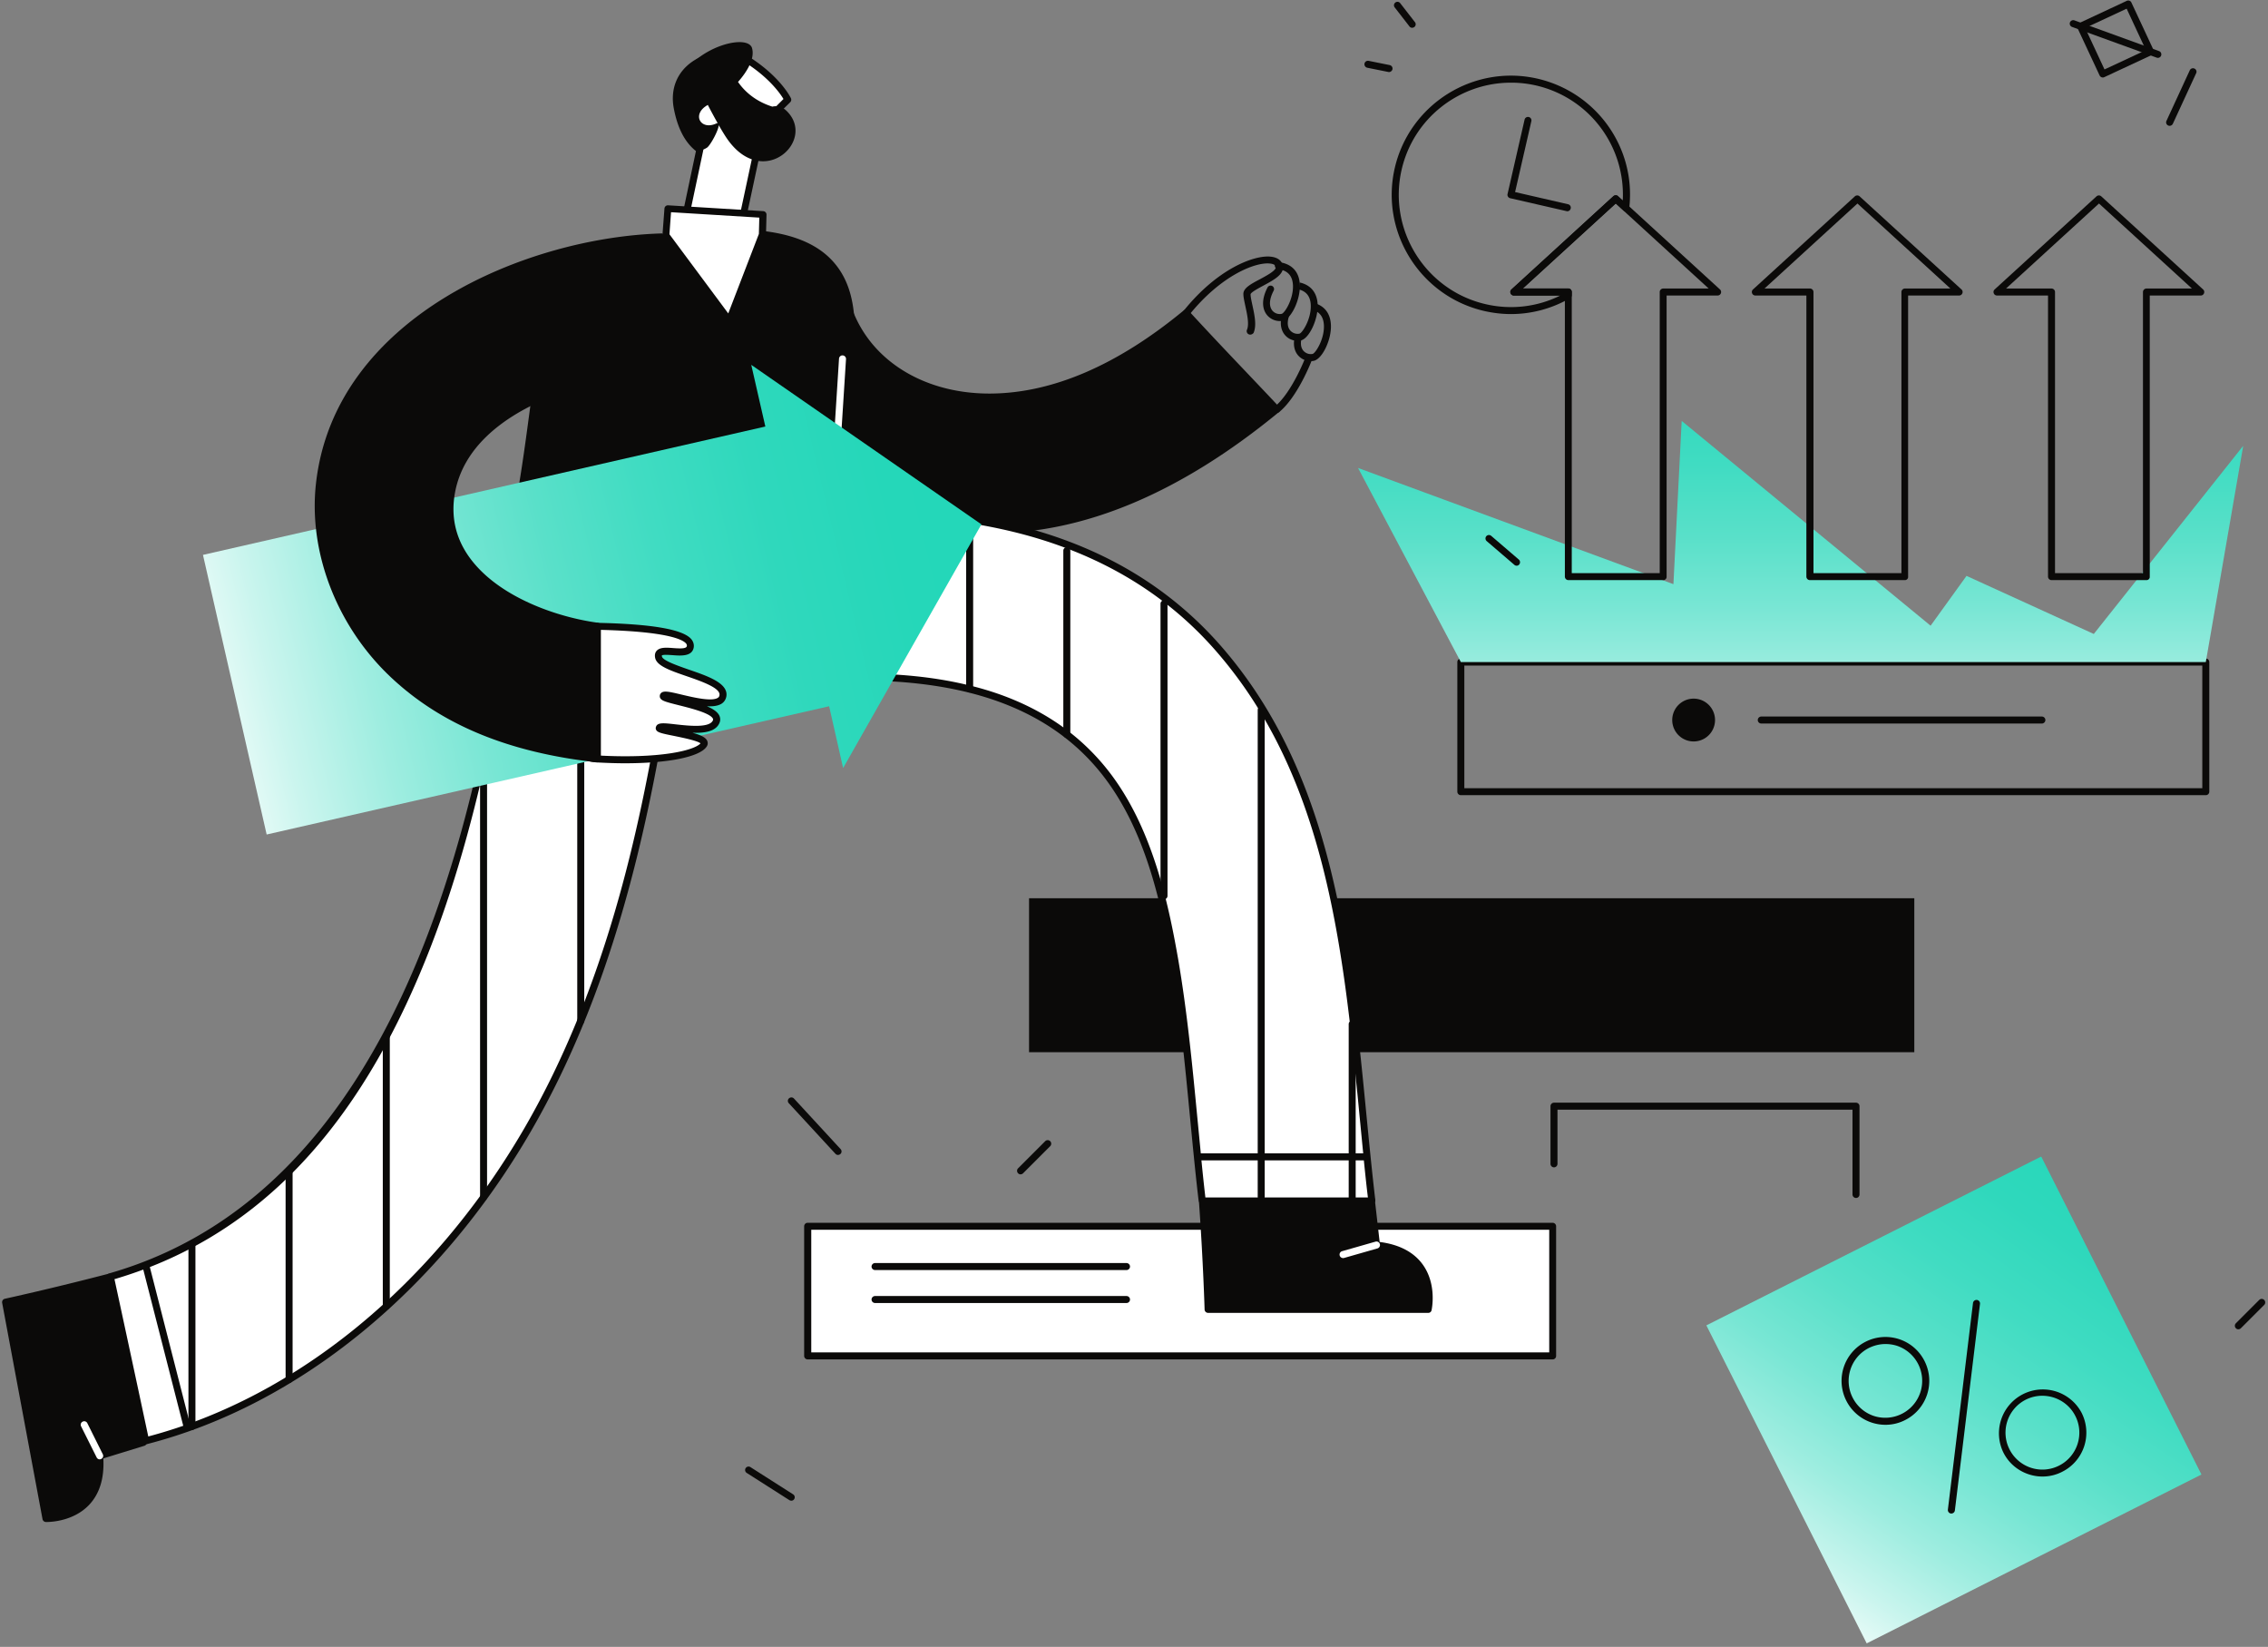 <svg fill="none" height="249" viewBox="0 0 343 249" width="343" xmlns="http://www.w3.org/2000/svg" xmlns:xlink="http://www.w3.org/1999/xlink"><rect x="0" y="0" width="343" height="249" fill="#808080" stroke="none"/><linearGradient id="a"><stop offset="0" stop-color="#22d6b8"/><stop offset=".169" stop-color="#25d7b9"/><stop offset=".307" stop-color="#2fd8bc"/><stop offset=".434" stop-color="#40dcc2"/><stop offset=".555" stop-color="#59e0c9"/><stop offset=".671" stop-color="#78e6d4"/><stop offset=".784" stop-color="#9eede0"/><stop offset=".892" stop-color="#caf5ee"/><stop offset=".997" stop-color="#fdfffe"/><stop offset="1" stop-color="#fff"/></linearGradient><linearGradient id="c" gradientUnits="userSpaceOnUse" x1="272.316" x2="272.316" xlink:href="#a" y1="30.855" y2="121.504"/><linearGradient id="d" gradientUnits="userSpaceOnUse" x1="326.436" x2="267.142" xlink:href="#a" y1="158.101" y2="244.538"/><linearGradient id="e" gradientUnits="userSpaceOnUse" x1="157.962" x2="27.458" xlink:href="#a" y1="76.587" y2="108.182"/><clipPath id="b"><path d="M0 0h343v248.659H0z"/></clipPath><g clip-path="url(#b)"><path d="M333.593 120.228H220.929a.534.534 0 01-.529-.529v-19.6c0-.288.241-.528.529-.528h112.664c.289 0 .529.24.529.528v19.6c0 .289-.24.529-.529.529zm-112.135-1.057h111.606v-18.543H221.458zM289.509 135.806H155.627v23.286h133.882z" fill="#0b0a09"/><path d="M234.824 185.407H122.16v19.6h112.664z" fill="#fff"/><path d="M234.81 205.536H122.146a.534.534 0 01-.529-.529v-19.6c0-.289.241-.529.529-.529H234.81c.288 0 .529.24.529.529v19.6a.524.524 0 01-.529.529zm-112.119-1.058h111.606v-18.542H122.691zM308.802 109.395h-42.437a.534.534 0 01-.529-.529c0-.289.24-.529.529-.529h42.437c.289 0 .529.24.529.529 0 .288-.24.529-.529.529zM256.079 112.103a3.237 3.237 0 100-6.473 3.237 3.237 0 000 6.473z" fill="#0b0a09"/><path d="M170.367 192.026h-38.03a.534.534 0 01-.528-.529c0-.289.24-.529.528-.529h38.03c.289 0 .529.24.529.529 0 .288-.24.529-.529.529zM170.367 197.009h-38.03a.533.533 0 01-.528-.528c0-.289.24-.529.528-.529h38.03c.289 0 .529.24.529.529 0 .288-.24.528-.529.528zM280.692 181.127a.533.533 0 01-.529-.528v-12.821h-44.617v8.189c0 .289-.24.529-.529.529a.534.534 0 01-.529-.529v-8.718c0-.289.241-.529.529-.529h45.675c.288 0 .529.24.529.529v13.35a.523.523 0 01-.529.528zM228.51 47.485c-1.346 0-2.709-.16-4.039-.464-9.68-2.228-15.753-11.908-13.542-21.588 2.228-9.68 11.908-15.753 21.587-13.542 8.959 2.068 14.937 10.481 13.879 19.6a.521.521 0 01-.881.32l-1.154-1.057-14.055 12.853h6.875c.288 0 .529.24.529.529v.48a.519.519 0 01-.273.466 17.802 17.802 0 01-8.926 2.403zm-.016-34.985c-7.725 0-14.728 5.321-16.523 13.174-2.084 9.119 3.638 18.238 12.741 20.321 3.814.881 7.772.417 11.266-1.314h-7.035a.52.52 0 01-.497-.337.516.516 0 01.128-.577l15.417-14.103c.208-.176.513-.192.705 0l.721.657a16.932 16.932 0 00-13.141-17.404 16.78 16.78 0 00-3.782-.417z" fill="#0b0a09"/><path d="M237.035 31.94c-.032 0-.08 0-.112-.016l-8.526-1.955a.514.514 0 01-.337-.24.496.496 0 01-.064-.402l2.58-11.266a.526.526 0 011.026.224l-2.468 10.754 8.013 1.843a.526.526 0 01.401.625c-.065.272-.273.433-.513.433z" fill="#0b0a09"/><path d="M220.93 100.099l-15.545-29.344 47.694 17.565 1.25-24.68 37.645 30.962 5.433-7.532 19.247 8.782 22.597-28.446-5.657 32.693z" fill="url(#c)"/><path d="M251.552 87.711h-14.36a.534.534 0 01-.529-.529V44.681h-7.708a.52.52 0 01-.497-.337.516.516 0 01.128-.577l15.417-14.103c.209-.176.513-.192.705 0l15.418 14.103c.16.145.208.385.128.577a.522.522 0 01-.497.337h-7.709v42.501a.497.497 0 01-.496.53zm-13.847-1.058h13.302v-42.5c0-.29.24-.53.529-.53h6.875L244.356 30.77l-14.055 12.853h6.875c.289 0 .529.24.529.53zM288.075 87.711h-14.359a.533.533 0 01-.529-.529V44.681h-7.709a.523.523 0 01-.497-.337.514.514 0 01.129-.577l15.417-14.087a.536.536 0 01.705 0l15.417 14.087c.16.145.208.385.128.577a.52.52 0 01-.497.337h-7.708v42.501c.032.289-.208.53-.497.53zm-13.83-1.058h13.317V44.152c0-.288.241-.529.529-.529h6.875L280.911 30.77l-14.055 12.853h6.876c.288 0 .529.24.529.529v42.501zM324.62 87.711h-14.359a.533.533 0 01-.529-.529V44.681h-7.709a.522.522 0 01-.497-.337.514.514 0 01.129-.577l15.417-14.087a.536.536 0 01.705 0l15.417 14.087c.16.145.208.385.128.577a.52.52 0 01-.497.337h-7.708v42.501c.032.289-.209.53-.497.53zm-13.847-1.058h13.318V44.152c0-.288.241-.529.529-.529h6.875L317.44 30.77l-14.055 12.853h6.876c.288 0 .528.24.528.529v42.501z" fill="#0b0a09"/><path d="M332.935 222.94l-50.627 25.529-24.247-48.078 50.642-25.53z" fill="url(#d)"/><path d="M285.148 215.423a6.675 6.675 0 01-2.083-.336 6.61 6.61 0 01-3.846-3.318 6.634 6.634 0 012.932-8.91 6.627 6.627 0 015.065-.385 6.613 6.613 0 013.846 3.318 6.633 6.633 0 01-2.933 8.91 6.486 6.486 0 01-2.981.721zm0-12.212c-.865 0-1.714.209-2.5.593a5.565 5.565 0 00-2.788 3.238 5.554 5.554 0 00.32 4.263 5.567 5.567 0 003.237 2.788 5.585 5.585 0 003.494-10.609 5.698 5.698 0 00-1.763-.273zM308.898 223.244c-2.42 0-4.775-1.33-5.929-3.654a6.634 6.634 0 0111.843-5.977 6.628 6.628 0 01.385 5.064 6.61 6.61 0 01-3.318 3.846 6.477 6.477 0 01-2.981.721zm-.032-12.212c-.849 0-1.699.193-2.5.593a5.587 5.587 0 00.769 10.289 5.554 5.554 0 004.263-.32 5.564 5.564 0 002.789-3.238 5.554 5.554 0 00-.321-4.263c-.977-1.939-2.948-3.061-5-3.061zM295.116 228.837h-.064a.538.538 0 01-.465-.593l3.798-31.235a.538.538 0 01.593-.464.537.537 0 01.465.593l-3.798 31.235a.534.534 0 01-.529.464z" fill="#0b0a09"/><path d="M101.961 100.099c-.289-10.641-1.491-21.25-2.068-31.876-.64.064-1.282.177-1.923.32-2.003-1.153-4.23-1.842-6.33-1.842-7.597 0-11.747 5.85-12.66 12.66-5.674 42.406-16.267 100.484-62.295 113.674 1.78 8.269 3.558 16.539 5.337 24.808 24.76-6.362 45.162-25.305 57.79-47.101 11.363-19.6 16.796-41.475 20.482-63.639.24-.065.481-.097.721-.161v-.256c.353-.064.721-.096 1.074-.144a288.46 288.46 0 00-.128-6.443z" fill="#fff"/><path d="M22.024 218.372a.541.541 0 01-.273-.08.514.514 0 01-.24-.337l-1.57-7.292c-1.25-5.833-2.5-11.683-3.767-17.516a.525.525 0 01.369-.625c48.623-13.927 57.598-80.996 61.909-113.225.85-6.346 4.76-13.125 13.19-13.125 2.05 0 4.326.64 6.426 1.81a15.84 15.84 0 011.779-.288.554.554 0 01.593.497c.24 4.36.577 8.782.913 13.061.481 6.17.978 12.533 1.154 18.831.064 2.148.096 4.295.144 6.459a.522.522 0 01-.448.528l-.449.065c-.08.016-.144.016-.225.032a.511.511 0 01-.368.304l-.337.08h-.032c-3.093 18.478-8.221 42.293-20.481 63.464-14.023 24.199-35.21 41.459-58.127 47.341-.064.016-.112.016-.16.016zm-4.712-24.969c1.234 5.674 2.452 11.363 3.67 17.036l1.442 6.747c22.437-5.946 43.159-22.933 56.941-46.716 12.26-21.171 17.357-45.034 20.418-63.464a.552.552 0 01.4-.432c.112-.032.225-.048.353-.08a.53.53 0 01.417-.337l.625-.096c-.032-1.987-.081-3.975-.129-5.978-.176-6.266-.673-12.628-1.154-18.766-.32-4.103-.657-8.334-.881-12.533-.449.064-.881.144-1.298.24a.468.468 0 01-.385-.064c-1.987-1.138-4.135-1.779-6.074-1.779-7.74 0-11.346 6.299-12.147 12.212-2.901 21.732-7.084 46.813-16.059 67.919-10.577 25.001-25.674 40.065-46.139 46.091z" fill="#0b0a09"/><path d="M29.027 216.208a.533.533 0 01-.529-.528v-27.646c0-.288.24-.528.529-.528s.529.24.529.528v27.646c0 .304-.24.528-.53.528zM43.722 209.109a.534.534 0 01-.529-.529v-31.54c0-.288.24-.528.53-.528s.528.24.528.528v31.54c0 .288-.24.529-.529.529zM58.421 198.019a.534.534 0 01-.528-.529v-40.771c0-.288.24-.528.528-.528.289 0 .53.24.53.528v40.771c0 .288-.241.529-.53.529zM73.132 181.544a.533.533 0 01-.529-.529v-66.941c0-.289.24-.529.53-.529.288 0 .528.24.528.529v66.941c-.016.289-.24.529-.529.529zM87.83 154.909a.534.534 0 01-.53-.529V67.262c0-.289.241-.53.53-.53.288 0 .529.241.529.53v87.118c0 .288-.24.529-.53.529z" fill="#0b0a09"/><path d="M28.212 215.92a.53.53 0 01-.513-.401l-6.074-23.734a.512.512 0 01.385-.641.512.512 0 01.64.384l6.074 23.735a.513.513 0 01-.384.641c-.032.016-.08.016-.128.016zM16.477 193.099C7.76 195.359.852 196.865.852 196.865l6.106 32.709s8.942.289 8.14-9.471l6.604-2.035z" fill="#0b0a09"/><path d="M7.04 230.119h-.113a.545.545 0 01-.497-.432l-6.106-32.71a.535.535 0 01.401-.609c.064-.016 7.003-1.522 15.61-3.766a.513.513 0 01.64.385.513.513 0 01-.384.641 467.727 467.727 0 01-15.145 3.654l5.93 31.763c1.01-.064 3.574-.4 5.353-2.259 1.442-1.523 2.067-3.75 1.827-6.619-.016-.24.128-.481.368-.545l6.603-2.035a.512.512 0 01.657.352.523.523 0 01-.353.657l-6.202 1.908c.16 2.98-.56 5.336-2.147 7.019-2.34 2.468-5.77 2.596-6.443 2.596z" fill="#0b0a09"/><path d="M15.084 220.648a.517.517 0 01-.465-.289l-2.356-4.711a.52.52 0 01.24-.706.519.519 0 01.706.241l2.34 4.695a.52.52 0 01-.24.706.522.522 0 01-.225.064z" fill="#fff"/><path d="M201.28 49.152c-.064-1.683-.898-2.82-2.356-3.285-.016.368-.048.721-.096 1.09.881.368 1.346 1.105 1.394 2.243.08 2.116-1.282 4.215-1.715 4.311-.529.112-1.106-.112-1.442-.545-.369-.496-.417-1.186-.16-2.019l-.097.096a1.196 1.196 0 01-1.073.273c-.177 1.138.176 1.89.48 2.291a2.529 2.529 0 002.004.994c.16 0 .32-.016.481-.048 1.282-.288 2.676-3.19 2.58-5.4z" fill="#0b0a09"/><path d="M199.276 46.091c-.064-1.827-1.042-3.013-2.725-3.381-.016.352-.064.705-.112 1.057 1.138.289 1.747 1.074 1.795 2.372.08 2.116-1.282 4.215-1.715 4.311a1.501 1.501 0 01-1.442-.545c-.497-.657-.417-1.714.24-2.964a.506.506 0 00.049-.369c-.225.32-.481.609-.786.85a1.4 1.4 0 01-.721.32c-.385 1.426.032 2.34.369 2.788a2.48 2.48 0 002.484.946c1.266-.256 2.644-3.173 2.564-5.385z" fill="#0b0a09"/><path d="M193.553 48.543a2.528 2.528 0 01-2.003-.994c-.433-.577-.993-1.89.144-4.086a.527.527 0 01.706-.225.527.527 0 01.224.705c-.657 1.25-.737 2.292-.24 2.965.32.433.897.657 1.442.545.449-.096 1.795-2.195 1.715-4.31-.064-1.46-.818-2.277-2.276-2.453a.538.538 0 01-.465-.593.538.538 0 01.593-.465c1.987.24 3.125 1.475 3.189 3.462.081 2.212-1.298 5.128-2.564 5.385-.144.064-.304.064-.465.064zM193.474 61.54c-1.682-1.794-3.397-3.59-5.096-5.384-2.853-2.997-5.785-6.09-8.622-9.183a.524.524 0 00-.721-.048c-10.065 8.317-19.937 12.548-29.328 12.58h-.064c-10.433 0-18.751-5.513-21.187-14.07-1.859-6.507-7.997-8.446-13.093-6.988-4.84 1.378-9.167 5.914-7.26 12.596 4.648 16.3 19.52 27.838 37.902 29.409 1.346.112 2.676.176 4.023.176 14.006 0 28.59-6.154 43.382-18.318a.558.558 0 00.193-.369.525.525 0 00-.129-.4z" fill="#0b0a09"/><path d="M189.067 50.594a.491.491 0 01-.208-.048.523.523 0 01-.273-.689c.353-.801.032-2.291-.224-3.477-.16-.77-.321-1.427-.321-1.94 0-.881 1.09-1.474 2.484-2.211.946-.513 2.26-1.202 2.42-1.747a.31.31 0 00-.032-.256c-.112-.209-.448-.353-.913-.385-2.148-.208-7.356 1.779-12.212 7.853a.515.515 0 01-.737.08.529.529 0 01-.08-.737c5.16-6.443 10.689-8.462 13.141-8.238 1.074.096 1.538.561 1.747.93a1.4 1.4 0 01.128 1.074c-.288.977-1.635 1.682-2.933 2.387-.689.369-1.859.994-1.923 1.299 0 .4.144 1.041.289 1.714.304 1.41.657 3.013.16 4.135a.67.67 0 01-.513.257zM193.086 62.438a.538.538 0 01-.416-.192.53.53 0 01.08-.738c2.628-2.115 4.68-7.484 4.712-7.548a.528.528 0 01.673-.304c.272.096.416.4.304.689-.08.224-2.179 5.705-5.032 7.997a.683.683 0 01-.321.096zM181.891 181.929c.625 8.99.833 16.058.833 16.058h33.286s1.923-8.734-7.82-9.728l-.786-6.875z" fill="#0b0a09"/><path d="M215.991 198.5h-33.286a.53.53 0 01-.529-.513c0-.064-.208-7.164-.833-16.026a.523.523 0 01.496-.561.523.523 0 01.561.497c.529 7.532.754 13.782.818 15.561h32.324c.129-.993.273-3.59-1.25-5.673-1.234-1.699-3.317-2.725-6.17-3.013-.24-.032-.448-.224-.464-.465l-.786-6.875a.524.524 0 111.042-.112l.737 6.458c2.965.385 5.145 1.523 6.507 3.398 2.179 3.013 1.378 6.763 1.346 6.923a.503.503 0 01-.513.401z" fill="#0b0a09"/><path d="M207.466 181.528c-3.301-28.302-3.381-60.611-23.014-83.288-20.785-24.007-55.001-22.709-83.464-18.334-6.763 1.042-10.513 9.536-8.846 15.578 1.987 7.227 8.798 9.888 15.577 8.846 19.793-3.045 46.3-5.064 59.906 13.126 5.914 7.916 8.35 18.077 10 27.629 2.084 12.051 2.773 24.327 4.183 36.459z" fill="#fff"/><path d="M207.996 181.464c-.497-4.231-.93-8.654-1.347-12.917-2.452-25.193-5-51.236-21.811-70.66-10.209-11.795-23.51-17.516-37.678-19.808-.336-.048-.689-.112-1.041-.16-9.327-1.394-18.991-1.346-28.367-.577l-1.057.096c-5.417.465-10.722 1.17-15.802 1.955-2.885.45-5.481 2.228-7.292 5.033-2.195 3.381-2.949 7.66-1.971 11.202 1.875 6.827 8.221 10.449 16.17 9.231 2.901-.449 5.882-.849 8.911-1.186.352-.032.705-.08 1.057-.112 18.431-1.875 38.351-.593 49.425 14.215 5.93 7.917 8.334 18.302 9.904 27.405 1.362 7.885 2.132 15.994 2.885 23.847.401 4.134.801 8.397 1.298 12.58.016.08.032.16.08.225.096.144.257.24.449.24H207.467a.511.511 0 00.384-.176.373.373 0 00.097-.177c.048-.08.048-.176.048-.256zm-25.706-.465a303.855 303.855 0 01-.593-5.577 1040.747 1040.747 0 01-.096-1.058c-.177-1.843-.353-3.67-.529-5.464-.753-7.869-1.539-16.011-2.901-23.928-.513-2.932-1.106-5.993-1.875-9.07a94.199 94.199 0 00-.769-2.853c-1.635-5.641-3.927-11.202-7.468-15.93a34.038 34.038 0 00-7.228-7.132c-4.071-2.948-8.702-4.952-13.655-6.218-.352-.096-.705-.176-1.057-.256-5.145-1.218-10.61-1.683-16.139-1.683-4.07 0-8.173.257-12.195.673-.353.032-.706.08-1.058.112-3.093.337-6.122.754-9.071 1.202-5.593.866-12.885-.833-14.984-8.462-.882-3.205-.16-7.26 1.843-10.352 1.65-2.549 3.99-4.167 6.57-4.568 5.032-.77 10.289-1.458 15.642-1.923l1.058-.096c9.375-.77 19.039-.817 28.35.593.352.048.705.112 1.057.176 4.776.785 9.44 1.955 13.911 3.638.257.096.513.192.753.289 4.936 1.923 9.616 4.455 13.943 7.74.257.192.529.4.785.61a54.122 54.122 0 017.485 7.163 65.094 65.094 0 016.218 8.494c.336.545.673 1.106.993 1.666 7.901 13.655 10.946 29.585 12.853 45.739l.385 3.398.529 5.048c.192 1.907.384 3.814.561 5.721.192 1.891.368 3.814.561 5.738l.048.528.048.529c.192 1.875.384 3.734.609 5.561H182.29z" fill="#0b0a09"/><path d="M117.767 77.342v26.203c-.353.032-.705.08-1.058.112V77.422c.353-.016.705-.048 1.058-.08zM131.933 100.788a.534.534 0 01-.529-.528V83.144c0-.289.241-.53.529-.53.289 0 .529.241.529.53v17.116c0 .288-.24.528-.529.528zM146.646 104.699a.534.534 0 01-.529-.529V78.063c0-.288.241-.529.529-.529.289 0 .529.24.529.53v26.106c-.016.288-.24.529-.529.529zM161.341 111.574a.534.534 0 01-.529-.529v-27.79c0-.288.241-.528.529-.528.289 0 .529.24.529.529v27.789c0 .305-.24.529-.529.529zM176.039 135.982a.534.534 0 01-.529-.529V91.285c0-.289.24-.529.529-.529.288 0 .528.24.528.529v44.168c0 .288-.24.529-.528.529zM190.738 181.48a.533.533 0 01-.529-.529v-73.624c0-.288.24-.529.529-.529.288 0 .529.241.529.529v73.624a.524.524 0 01-.529.529z" fill="#0b0a09"/><path d="M203.121 190.214a.53.53 0 01-.144-1.041l5.048-1.443a.527.527 0 01.657.369.533.533 0 01-.368.657l-5.048 1.442c-.049.016-.097.016-.145.016z" fill="#fff"/><path d="M204.498 181.817a.534.534 0 01-.529-.529v-26.443c0-.289.24-.529.529-.529.288 0 .528.24.528.529v26.443a.523.523 0 01-.528.529z" fill="#0b0a09"/><path d="M206.504 175.438h-25.065a.534.534 0 01-.529-.529c0-.288.241-.529.529-.529h25.065c.288 0 .529.241.529.529a.534.534 0 01-.529.529z" fill="#0b0a09"/><path d="M119.148 15.064s-1.347-2.788-5.513-5.625c-4.151-2.836-12.533-.128-11.219 6.843.609 3.157 1.795 5.177 3.414 6.315l-2.757 12.997c-.336.032-.657.064-.977.112l.721 1.122.929 1.442 6.539 10.209 3.398-13.19a22.671 22.671 0 00-1.843-.08l2.596-12.132c4.487-1.714 3.317-6.634 3.317-6.634z" fill="#fff"/><path d="M110.284 49.008a.554.554 0 01-.449-.24l-8.174-12.773a.528.528 0 01-.032-.513.557.557 0 01.417-.305c.192-.032.401-.048.609-.064l2.596-12.276c-1.666-1.314-2.772-3.43-3.349-6.442-.561-2.965.513-5.577 2.949-7.18 2.74-1.795 6.635-1.875 9.07-.208 4.231 2.868 5.626 5.705 5.69 5.833a.535.535 0 01-.096.609l-1.202 1.186c.176 1.138.48 5.16-3.43 6.827l-2.404 11.234c.417.016.833.049 1.218.065.16.016.305.096.385.224a.474.474 0 01.08.433l-3.398 13.19a.513.513 0 01-.432.384c.016 0-.016.016-.048.016zm-7.276-12.87l7.067 11.027 2.933-11.395a603.62 603.62 0 00-1.17-.048.537.537 0 01-.401-.192.534.534 0 01-.096-.433l2.597-12.132a.523.523 0 01.32-.384c4.007-1.523 3.029-5.834 2.981-6.01a.523.523 0 01.144-.497l1.106-1.106c-.481-.801-1.987-2.949-5.144-5.096-2.1-1.442-5.513-1.346-7.901.224-1.218.786-3.157 2.645-2.5 6.09.56 2.9 1.618 4.856 3.205 5.994a.521.521 0 01.208.545l-2.756 12.997a.528.528 0 01-.465.417c-.048-.016-.08 0-.128 0z" fill="#0b0a09"/><path d="M118.922 16.731c-.657-.64-1.426-.769-2.115-.609-2.116-.657-3.959-1.939-5.193-3.734 1.491-1.683 2.612-3.686 2.084-5.224-1.17-2.629-13.046 1.474-11.267 9.135.753 3.253 1.875 5.32 3.606 6.442.305-.112.609-.24.882-.417.496-.32 1.746-2.596 1.778-3.397.321.545.641 1.09.978 1.619 1.106 1.73 2.628 3.285 4.712 3.734 4.327.897 8.029-4.215 4.535-7.549zm-10.593 1.94c-2.404 1.105-3.782-1.427-1.282-2.805.481.93.977 1.843 1.49 2.756-.064 0-.128 0-.208.048zM126.342 39.953c-2.5-3.077-6.635-4.776-12.629-5.192-1.65-.129-3.461-.145-5.4-.049a84.733 84.733 0 00-6.283.481C83.424 37.39 82.286 45.9 80.01 62.838c-.625 4.664-1.33 9.953-2.516 15.962-.032.16.016.32.112.45.097.111.24.191.401.191h.016l47.534-1.025c.256 0 .48-.209.513-.465.016-.08 1.041-8.862 2.564-20.29.865-6.49 1.41-13.189-2.292-17.708z" fill="#0b0a09"/><path d="M126.2 73.945h-.032a.534.534 0 01-.497-.561l1.218-19.152c.016-.288.272-.528.561-.496a.534.534 0 01.496.56l-1.218 19.152a.527.527 0 01-.528.497zM101.02 31.54l-.321 4.022 9.584 12.917 5.016-12.997.08-3.061z" fill="#fff"/><path d="M101.243 35.418l8.895 11.971 4.631-12.02.065-2.467-13.35-.818zm9.039 13.59c-.16 0-.32-.08-.417-.208l-9.583-12.902a.46.46 0 01-.096-.352l.304-4.023a.52.52 0 01.561-.48l14.376.88a.53.53 0 01.496.546l-.08 3.06c0 .065-.016.113-.032.177l-5.032 12.95a.532.532 0 01-.417.336c-.032 0-.048.016-.08.016z" fill="#0b0a09"/><path d="M127.509 116.125l20.914-36.844-34.808-24.119 2.131 9.327-85.05 19.408 9.631 42.277 85.067-19.392z" fill="url(#e)"/><path d="M90.317 94.682c9.279.193 14.359 1.218 14.071 3.11-.289 1.89-5.24-.433-4.792 1.602.433 2.035 10.177 3.045 9.744 5.817-.433 2.773-8.574-.721-9.007 0-.432.722 9.007 1.603 7.997 3.927-1.009 2.324-7.853.288-8.574.865-.721.577 7.709 1.17 6.683 2.613-1.01 1.458-6.923 2.66-16.106 2.131-9.2-.529-.016-20.065-.016-20.065z" fill="#fff"/><g fill="#0b0a09"><path d="M94.516 115.404c-1.347 0-2.757-.048-4.231-.128-1.699-.096-2.95-.801-3.718-2.084-3.061-5.144 2.997-18.173 3.269-18.718a.55.55 0 01.497-.305c8.317.177 12.965.994 14.215 2.468.304.37.433.802.369 1.234-.225 1.41-1.94 1.283-3.19 1.186-.512-.032-1.458-.112-1.634.048 0 0-.016.049.016.16.128.61 2.404 1.395 4.054 1.972 2.949 1.01 5.994 2.067 5.69 4.039-.08.464-.321.849-.706 1.105-.544.353-1.346.449-2.243.401.929.385 1.586.833 1.875 1.394.176.369.192.77.016 1.154-.561 1.282-2.244 1.523-4.087 1.459 1.266.336 2.036.705 2.26 1.25a.892.892 0 01-.112.865c-1.074 1.571-5.914 2.5-12.34 2.5zm-3.863-20.177c-.897 2.003-5.705 13.174-3.173 17.421.577.977 1.523 1.49 2.869 1.57 9.279.529 14.632-.721 15.593-1.827-.497-.417-2.836-.881-3.99-1.122-2.084-.416-2.645-.545-2.773-1.057-.048-.193.064-.497.225-.625.4-.321 1.153-.257 2.804-.065 1.907.209 5.096.577 5.609-.609a.283.283 0 000-.256c-.416-.849-3.397-1.587-5.176-2.035-1.987-.497-2.628-.673-2.82-1.138-.065-.16-.049-.417.047-.561.353-.577 1.186-.385 3.206.096 1.827.433 4.583 1.09 5.497.481a.51.51 0 00.24-.401c.176-1.09-2.805-2.115-4.984-2.868-2.516-.866-4.487-1.555-4.744-2.757-.112-.545.048-.881.224-1.074.497-.56 1.475-.497 2.501-.416 1.089.08 2.003.112 2.067-.305.016-.096.016-.224-.128-.4-.577-.642-3.045-1.812-13.094-2.052z"/><path d="M106.725 49.921c-2.083-4.824-4.712-9.44-6.459-14.391-.032-.08-.048-.16-.064-.24-20.32.528-49.617 12.484-52.421 37.853-1.154 10.417 3.205 21.635 11.378 29.296 7.629 7.163 17.821 11.362 31.123 12.821h.064a.556.556 0 00.353-.129.51.51 0 00.176-.384V94.682a.547.547 0 00-.465-.529c-6.282-.85-15.128-3.942-19.407-9.872-2.132-2.949-2.853-6.266-2.18-9.856 2.516-13.35 22.693-17.933 32.084-18.061 2.981-.048 5.497-1.106 7.324-3.045a93.104 93.104 0 01-1.506-3.398zM318.016 11.715a.544.544 0 01-.481-.304l-3.366-7.212c-.064-.128-.064-.273-.016-.4s.145-.241.273-.305l7.212-3.366a.525.525 0 01.705.257l3.365 7.211c.064.128.064.273.016.4s-.144.241-.272.305l-7.212 3.366a.51.51 0 01-.224.048zm-2.661-7.484l2.917 6.266 6.266-2.917-2.916-6.266zM154.341 177.554a.484.484 0 01-.368-.161.53.53 0 010-.753l4.118-4.119a.534.534 0 01.754.754l-4.119 4.118a.545.545 0 01-.385.161zM119.676 226.898a.652.652 0 01-.288-.08l-6.459-4.119a.522.522 0 11.561-.881l6.459 4.119c.24.16.32.48.16.721a.49.49 0 01-.433.24zM126.729 174.621a.51.51 0 01-.385-.177l-7.051-7.644a.512.512 0 01.032-.737.533.533 0 01.753.032l7.052 7.644a.515.515 0 01-.032.738.568.568 0 01-.369.144zM328.127 19.023a.563.563 0 01-.224-.048.52.52 0 01-.256-.705l3.525-7.645a.535.535 0 01.706-.256.52.52 0 01.256.705l-3.526 7.644a.544.544 0 01-.481.305zM338.513 200.984a.486.486 0 01-.368-.16.532.532 0 010-.754l3.525-3.525a.532.532 0 11.754.753l-3.526 3.526a.577.577 0 01-.385.16z"/><path d="M326.349 8.75a.575.575 0 01-.176-.032l-12.805-4.647a.53.53 0 01-.321-.673.53.53 0 01.673-.32l12.805 4.647a.53.53 0 01-.176 1.026zM213.573 4.199a.488.488 0 01-.417-.208l-2.228-2.87a.518.518 0 01.096-.736.519.519 0 01.738.096l2.227 2.869a.517.517 0 01-.096.737.595.595 0 01-.32.112zM210.061 10.898c-.032 0-.064 0-.096-.016l-3.189-.641a.541.541 0 01-.417-.625.53.53 0 01.625-.417l3.19.641a.54.54 0 01.416.625.56.56 0 01-.529.433zM229.361 85.532a.516.516 0 01-.336-.129l-4.183-3.59a.531.531 0 01-.064-.737.53.53 0 01.737-.064l4.183 3.59c.224.192.24.529.064.737a.486.486 0 01-.401.193z"/></g></g></svg>